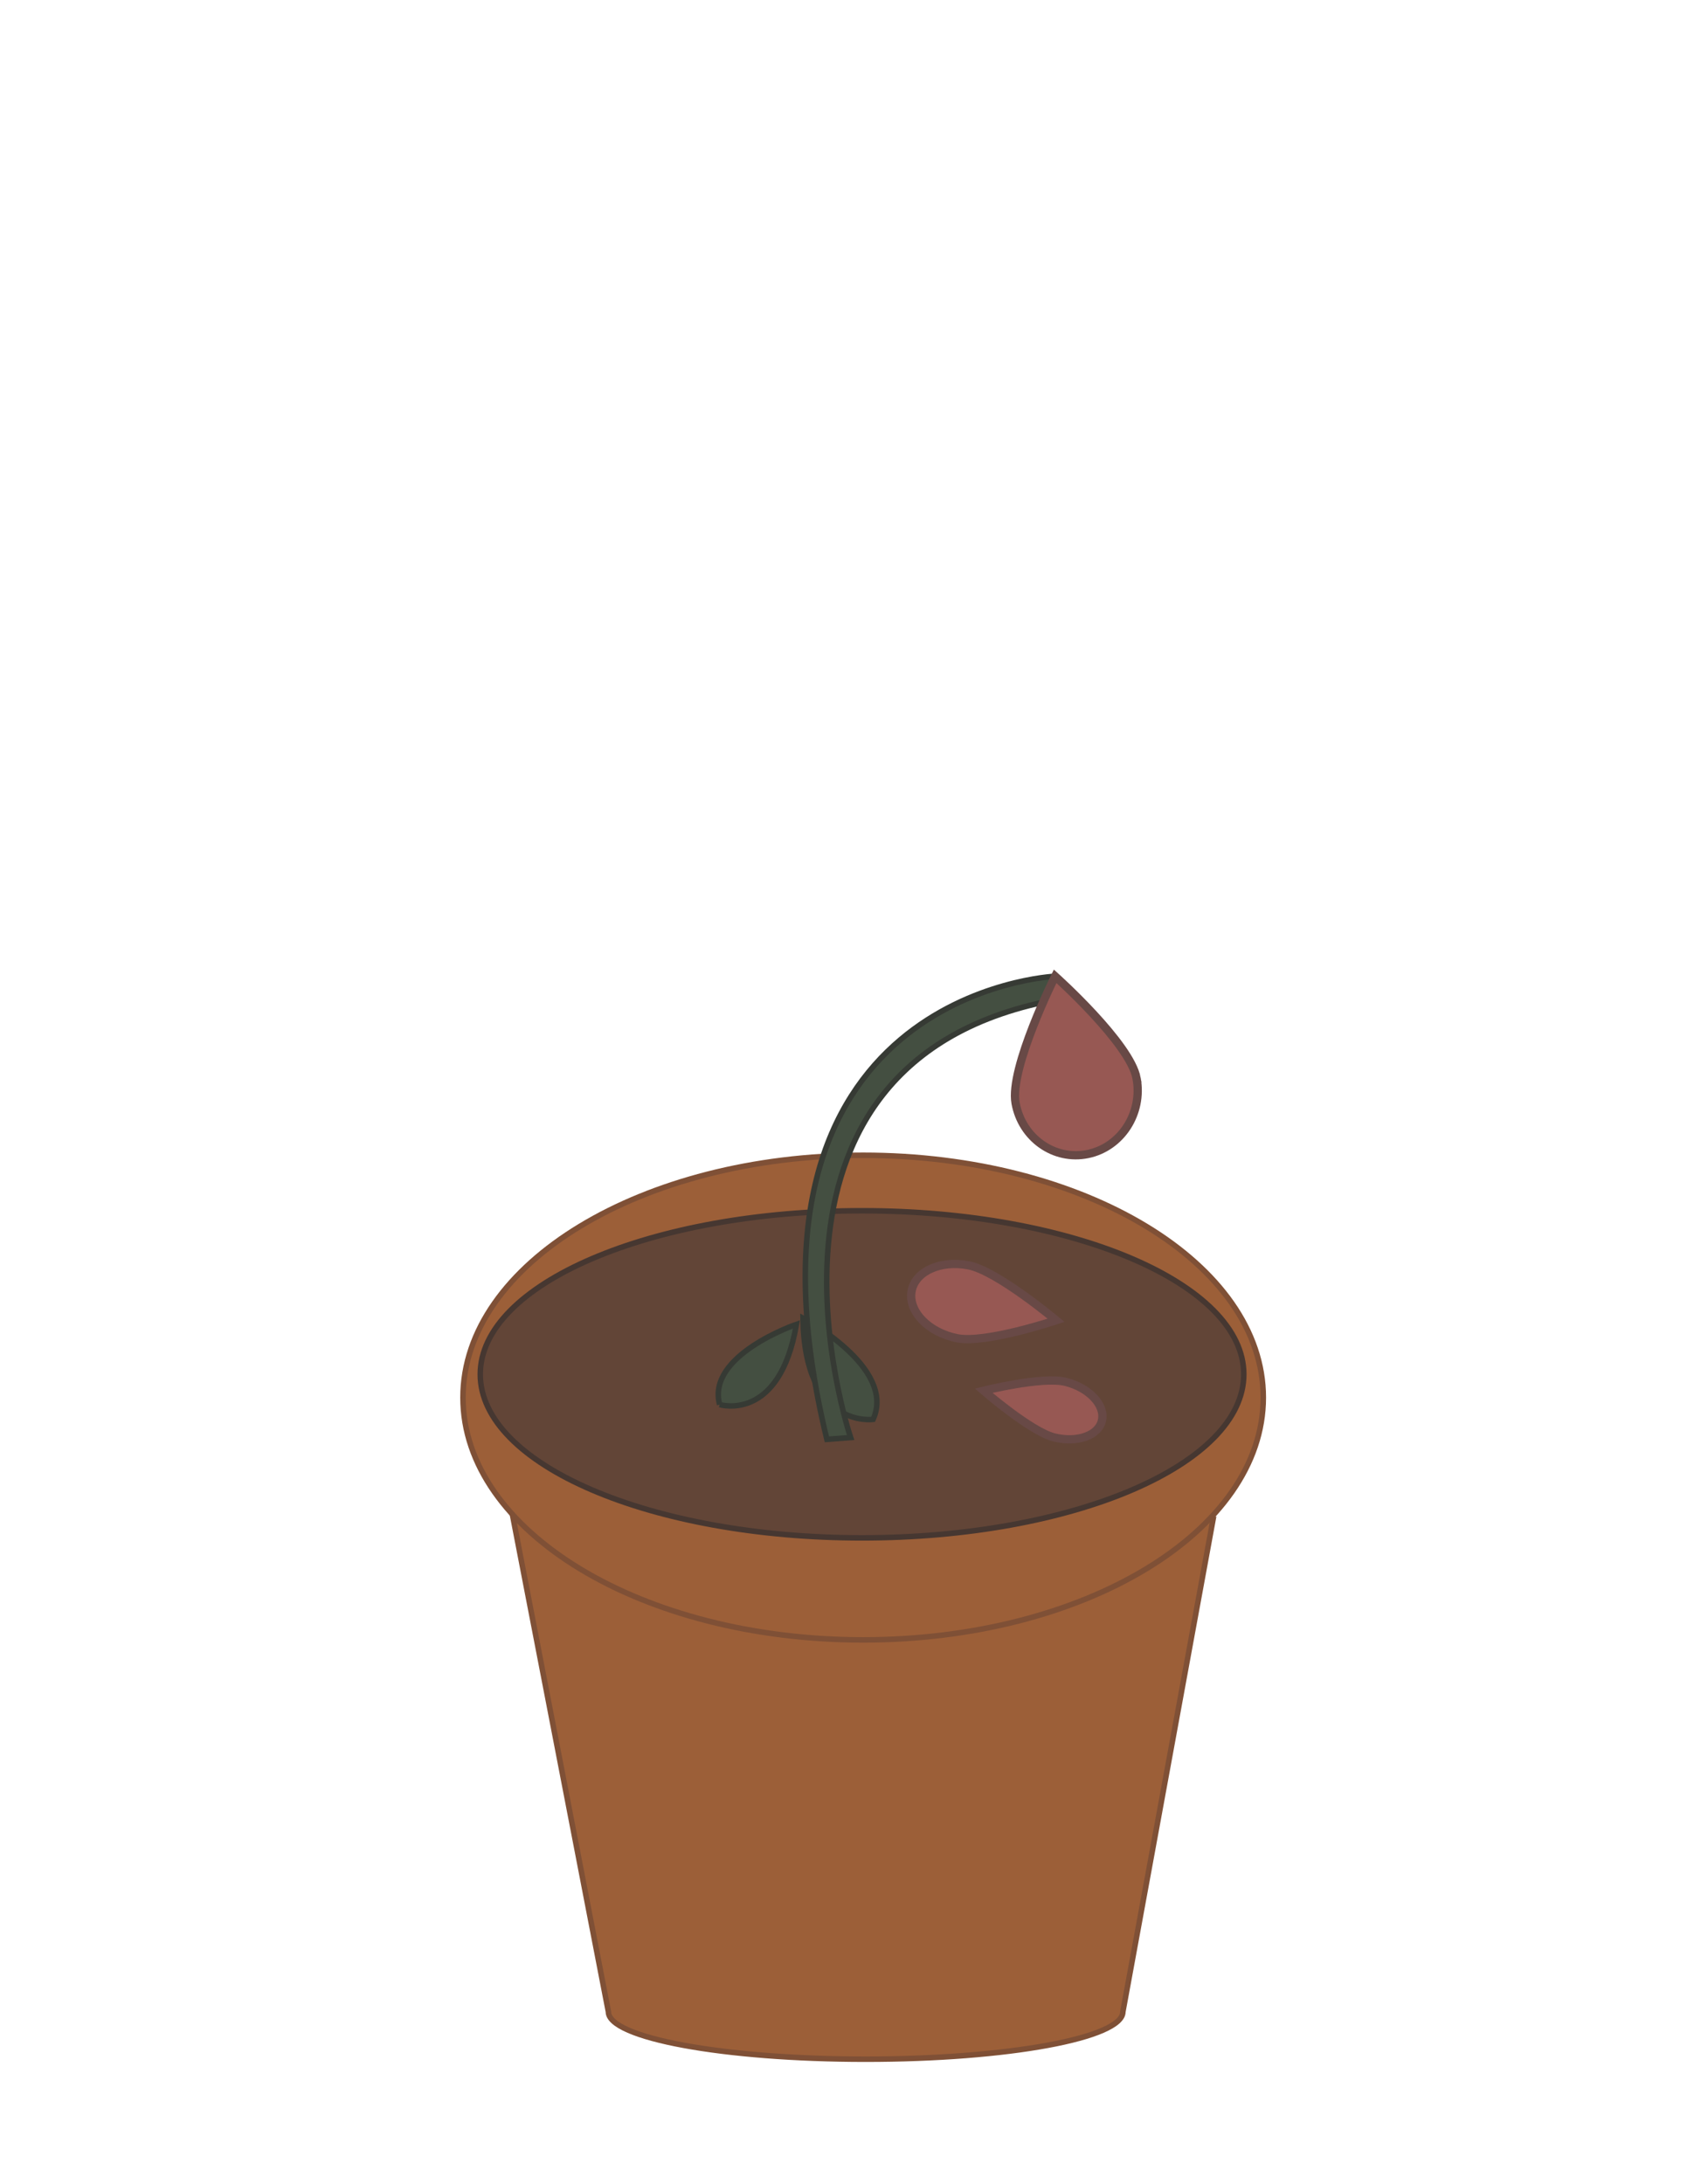 <?xml version="1.0" encoding="UTF-8" standalone="no"?>
<svg
   xmlns:dc="http://purl.org/dc/elements/1.1/"
   xmlns:cc="http://creativecommons.org/ns#"
   xmlns:rdf="http://www.w3.org/1999/02/22-rdf-syntax-ns#"
   xmlns:svg="http://www.w3.org/2000/svg"
   xmlns="http://www.w3.org/2000/svg"
   viewBox="0 0 816 1056"
   height="1056"
   width="816"
   xml:space="preserve"
   id="svg2"
   version="1.1"><defs
     id="defs6"><clipPath
       id="clipPath18"
       clipPathUnits="userSpaceOnUse"><path
         id="path16"
         d="M 0,792 H 612 V 0 H 0 Z" /></clipPath></defs><g
     transform="matrix(1.333,0,0,-1.333,0,1056)"
     id="g10"><g
       id="g12"><g
         clip-path="url(#clipPath18)"
         id="g14"><g
           transform="translate(185.924,242.974)"
           id="g20"><path
             id="path22"
             style="fill:#9c5f38;fill-opacity:1;fill-rule:nonzero;stroke:none"
             d="m 0,0 34.843,-180.448 c 0,-9.494 41.79,-17.19 93.342,-17.19 51.552,0 93.342,7.696 93.342,17.19 l 32.741,178.642 z" /></g><g
           transform="translate(185.924,242.974)"
           id="g24"><path
             id="path26"
             style="fill:none;stroke:#7f5036;stroke-width:2;stroke-linecap:butt;stroke-linejoin:miter;stroke-miterlimit:10;stroke-dasharray:none;stroke-opacity:1"
             d="m 0,0 34.843,-180.448 c 0,-9.494 41.79,-17.19 93.342,-17.19 51.552,0 93.342,7.696 93.342,17.19 l 32.741,178.642 z" /></g><g
           transform="translate(458.408,285.3)"
           id="g28"><path
             id="path30"
             style="fill:#9c5f38;fill-opacity:1;fill-rule:nonzero;stroke:none"
             d="m 0,0 c 0,-48.538 -65.011,-87.886 -145.206,-87.886 -80.194,0 -145.205,39.348 -145.205,87.886 0,48.538 65.011,87.886 145.205,87.886 C -65.011,87.886 0,48.538 0,0" /></g><g
           transform="translate(458.408,285.3)"
           id="g32"><path
             id="path34"
             style="fill:none;stroke:#7f5036;stroke-width:2;stroke-linecap:butt;stroke-linejoin:miter;stroke-miterlimit:10;stroke-dasharray:none;stroke-opacity:1"
             d="m 0,0 c 0,-48.538 -65.011,-87.886 -145.206,-87.886 -80.194,0 -145.205,39.348 -145.205,87.886 0,48.538 65.011,87.886 145.205,87.886 C -65.011,87.886 0,48.538 0,0 Z" /></g><g
           transform="translate(451.332,293.741)"
           id="g36"><path
             id="path38"
             style="fill:#624537;fill-opacity:1;fill-rule:nonzero;stroke:none"
             d="m 0,0 c 0,-32.763 -62.023,-59.323 -138.532,-59.323 -76.51,0 -138.533,26.56 -138.533,59.323 0,32.763 62.023,59.323 138.533,59.323 C -62.023,59.323 0,32.763 0,0" /></g><g
           transform="translate(451.332,293.741)"
           id="g40"><path
             id="path42"
             style="fill:none;stroke:#463731;stroke-width:2;stroke-linecap:butt;stroke-linejoin:miter;stroke-miterlimit:10;stroke-dasharray:none;stroke-opacity:1"
             d="m 0,0 c 0,-32.763 -62.023,-59.323 -138.532,-59.323 -76.51,0 -138.533,26.56 -138.533,59.323 0,32.763 62.023,59.323 138.533,59.323 C -62.023,59.323 0,32.763 0,0 Z" /></g><g
           transform="translate(291.379,314.11)"
           id="g44"><path
             id="path46"
             style="fill:#444f41;fill-opacity:1;fill-rule:nonzero;stroke:none"
             d="M 0,0 C 0,0 33.962,-17.928 25.442,-36.708 25.442,-36.708 0.524,-40.283 0,0" /></g><g
           transform="translate(291.379,314.11)"
           id="g48"><path
             id="path50"
             style="fill:none;stroke:#363a34;stroke-width:2;stroke-linecap:butt;stroke-linejoin:miter;stroke-miterlimit:10;stroke-dasharray:none;stroke-opacity:1"
             d="M 0,0 C 0,0 33.962,-17.928 25.442,-36.708 25.442,-36.708 0.524,-40.283 0,0 Z" /></g><g
           transform="translate(261.142,282.761)"
           id="g52"><path
             id="path54"
             style="fill:#444f41;fill-opacity:1;fill-rule:nonzero;stroke:#363a34;stroke-width:2;stroke-linecap:butt;stroke-linejoin:miter;stroke-miterlimit:10;stroke-dasharray:none;stroke-opacity:1"
             d="M 0,0 C 0,0 21.688,-6.708 27.851,29.096 27.851,29.096 -4.933,17.93 0,0" /></g><g
           transform="translate(308.658,270.815)"
           id="g56"><path
             id="path58"
             style="fill:#444f41;fill-opacity:1;fill-rule:nonzero;stroke:none"
             d="m 0,0 c 0,0 -48.022,142.1 81.907,159.968 l -7.694,7.323 c 0,0 -122.235,-5.472 -82.825,-167.951 z" /></g><g
           transform="translate(308.658,270.815)"
           id="g60"><path
             id="path62"
             style="fill:none;stroke:#363a34;stroke-width:2;stroke-linecap:butt;stroke-linejoin:miter;stroke-miterlimit:10;stroke-dasharray:none;stroke-opacity:1"
             d="m 0,0 c 0,0 -48.022,142.1 81.907,159.968 l -7.694,7.323 c 0,0 -122.235,-5.472 -82.825,-167.951 z" /></g><g
           transform="translate(347.314,306.821)"
           id="g64"><path
             id="path66"
             style="fill:#975853;fill-opacity:1;fill-rule:nonzero;stroke:none"
             d="m 0,0 c -10.319,2.046 -17.733,9.621 -16.56,16.92 1.174,7.299 10.49,11.558 20.809,9.512 C 14.568,24.386 35.912,6.518 35.912,6.518 35.912,6.518 10.319,-2.046 0,0" /></g><g
           transform="translate(347.314,306.821)"
           id="g68"><path
             id="path70"
             style="fill:none;stroke:#684946;stroke-width:3;stroke-linecap:butt;stroke-linejoin:miter;stroke-miterlimit:10;stroke-dasharray:none;stroke-opacity:1"
             d="m 0,0 c -10.319,2.046 -17.733,9.621 -16.56,16.92 1.174,7.299 10.49,11.558 20.809,9.512 C 14.568,24.386 35.912,6.518 35.912,6.518 35.912,6.518 10.319,-2.046 0,0 Z" /></g><g
           transform="translate(412.431,401.086)"
           id="g72"><path
             id="path74"
             style="fill:#975853;fill-opacity:1;fill-rule:nonzero;stroke:none"
             d="m 0,0 c 2.322,-12.681 -5.625,-24.974 -17.751,-27.458 -12.126,-2.484 -23.839,5.781 -26.162,18.462 -2.322,12.681 14.352,46.017 14.352,46.017 0,0 27.239,-24.34 29.561,-37.021" /></g><g
           transform="translate(412.431,401.086)"
           id="g76"><path
             id="path78"
             style="fill:none;stroke:#684946;stroke-width:3;stroke-linecap:butt;stroke-linejoin:miter;stroke-miterlimit:10;stroke-dasharray:none;stroke-opacity:1"
             d="m 0,0 c 2.322,-12.681 -5.625,-24.974 -17.751,-27.458 -12.126,-2.484 -23.839,5.781 -26.162,18.462 -2.322,12.681 14.352,46.017 14.352,46.017 0,0 27.239,-24.34 29.561,-37.021 z" /></g><g
           transform="translate(386.656,291.008)"
           id="g80"><path
             id="path82"
             style="fill:#975853;fill-opacity:1;fill-rule:nonzero;stroke:none"
             d="m 0,0 c 8.448,-2.096 14.372,-8.307 13.232,-13.874 -1.141,-5.567 -8.914,-8.38 -17.363,-6.285 -8.448,2.096 -25.596,16.941 -25.596,16.941 0,0 21.279,5.314 29.727,3.218" /></g><g
           transform="translate(386.656,291.008)"
           id="g84"><path
             id="path86"
             style="fill:none;stroke:#684946;stroke-width:3;stroke-linecap:butt;stroke-linejoin:miter;stroke-miterlimit:10;stroke-dasharray:none;stroke-opacity:1"
             d="m 0,0 c 8.448,-2.096 14.372,-8.307 13.232,-13.874 -1.141,-5.567 -8.914,-8.38 -17.363,-6.285 -8.448,2.096 -25.596,16.941 -25.596,16.941 0,0 21.279,5.314 29.727,3.218 z" /></g></g></g></g></svg>